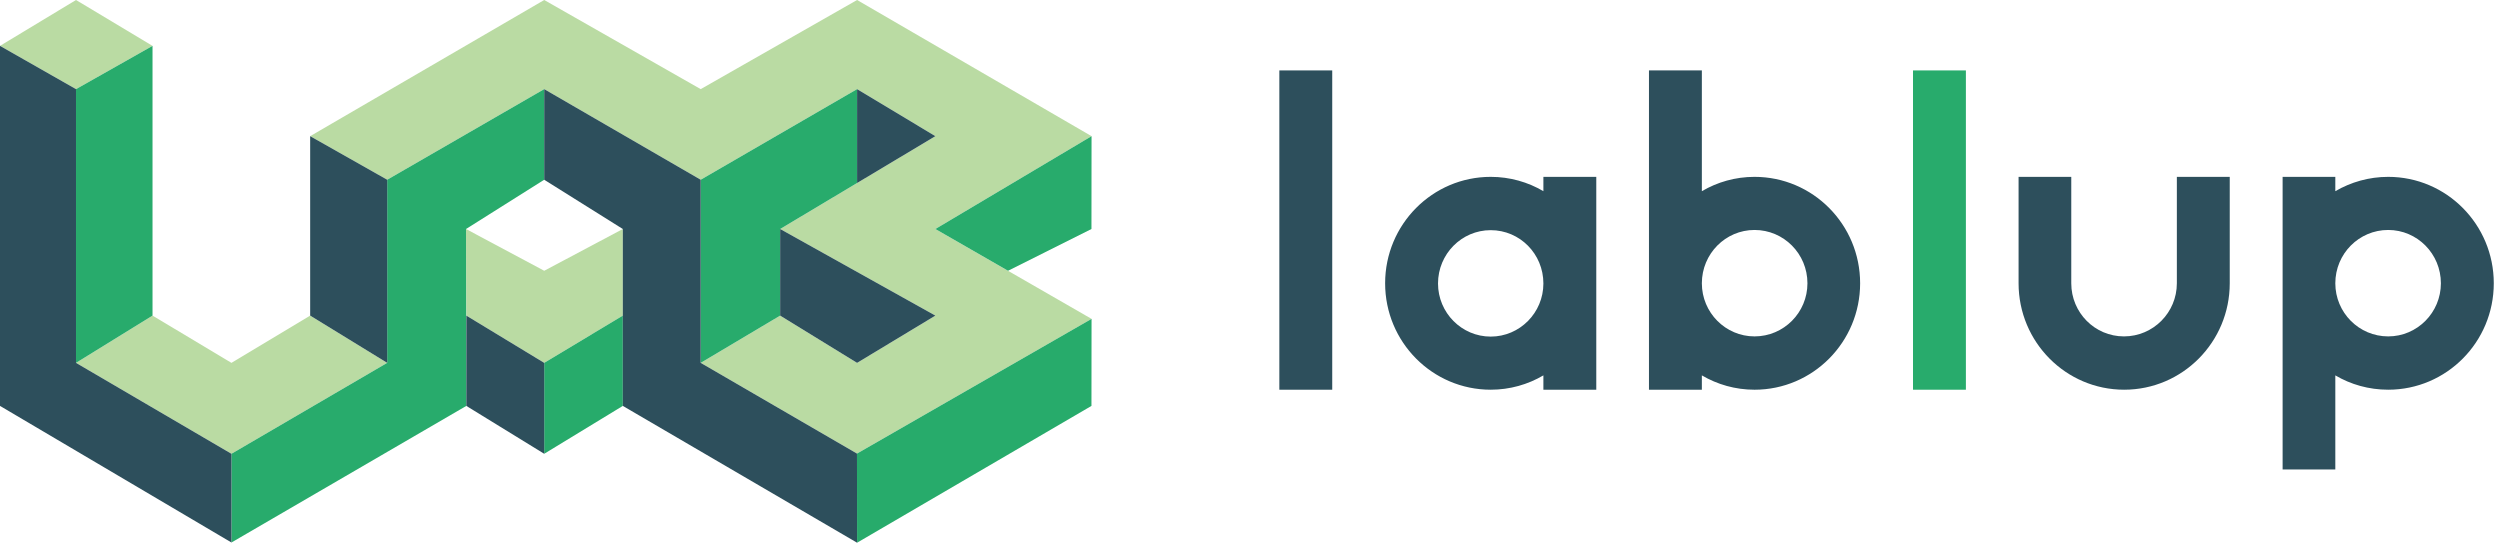 <svg width="213" height="47" viewBox="0 0 213 47" fill="none" xmlns="http://www.w3.org/2000/svg">
<path d="M0 3.909L6.475 7.594L12.995 3.909L6.475 0L0 3.909Z" fill="#BADBA3"/>
<path d="M19.719 30.916L26.426 26.89L32.99 30.916L19.719 38.662L6.476 30.916L12.995 26.89L19.719 30.916Z" fill="#BADBA3"/>
<path d="M32.99 15.314L46.367 7.594L59.7 15.314L73.024 7.594L79.694 11.602L66.468 19.511L79.694 26.89L73.024 30.916L66.468 26.89L59.7 30.916L73.015 38.645L93.001 27.168L79.694 19.511L93.001 11.602L73.024 0L59.7 7.594L46.367 0L26.426 11.602L32.99 15.314Z" fill="#BADBA3"/>
<path d="M39.705 19.511L46.367 23.07L53.065 19.511V26.89L46.367 30.916L39.732 26.89L39.705 19.511Z" fill="#BADBA3"/>
<path d="M6.476 30.916L12.995 26.89V3.909L6.476 7.594V30.916Z" fill="#28AB6C"/>
<path d="M32.989 15.314L46.366 7.594V15.314L39.705 19.511L39.731 34.583L19.719 46.221V38.662L32.989 30.916V15.314Z" fill="#28AB6C"/>
<path d="M59.699 15.314L73.023 7.594V15.592L66.468 19.511V26.89L59.699 30.916V15.314Z" fill="#28AB6C"/>
<path d="M73.015 38.645L93 27.168L92.992 34.583L73.023 46.239L73.015 38.645Z" fill="#27AB6B"/>
<path d="M46.366 30.916L53.064 26.89V34.583L46.366 38.662V30.916Z" fill="#27AB6B"/>
<path d="M0 3.909L6.475 7.594V30.916L19.719 38.663V46.221L0 34.583V3.909Z" fill="#2D4F5C"/>
<path d="M26.426 11.602L32.99 15.314V30.916L26.426 26.89V11.602Z" fill="#2D4F5C"/>
<path d="M46.366 7.594L59.699 15.314V30.916L73.014 38.645L73.023 46.239L53.064 34.583V19.511L46.366 15.314V7.594Z" fill="#2D4F5C"/>
<path d="M39.731 26.89L46.367 30.916V38.662L39.731 34.583V26.89Z" fill="#2D4F5C"/>
<path d="M73.023 7.594V15.592L79.694 11.602L73.023 7.594Z" fill="#2D4F5C"/>
<path d="M66.468 19.511L79.694 26.89L73.023 30.916L66.468 26.89V19.511Z" fill="#2D4F5C"/>
<path d="M79.694 19.511L85.885 23.07L92.992 19.511L93 11.602L79.694 19.511Z" fill="#28AB6C"/>
<path d="M113.506 6H109V33.204H113.506V6Z" fill="#2D4F5C"/>
<path d="M167.494 6H162.988V33.204H167.494V6Z" fill="#28AB6C"/>
<path d="M131.497 15.068V16.289C130.183 15.515 128.647 15.068 127.008 15.068C122.041 15.068 118.013 19.128 118.013 24.136C118.013 29.143 122.041 33.203 127.008 33.203C128.647 33.203 130.183 32.756 131.497 31.982V33.203H136.003V24.136V15.068H131.497ZM127.008 28.678C124.533 28.678 122.519 26.648 122.519 24.153C122.519 21.64 124.533 19.61 127.008 19.61C129.5 19.61 131.497 21.64 131.497 24.153C131.497 26.648 129.483 28.678 127.008 28.678Z" fill="#2D4F5C"/>
<path d="M144.998 33.204V31.982C146.313 32.756 147.849 33.204 149.487 33.204C154.454 33.204 158.483 29.143 158.483 24.136C158.483 19.129 154.454 15.068 149.487 15.068C147.849 15.068 146.313 15.515 144.998 16.29V6H140.492V24.136V33.204H144.998ZM149.487 19.593C151.979 19.593 153.994 21.624 153.994 24.136C153.994 26.631 151.979 28.661 149.487 28.661C147.012 28.661 144.998 26.631 144.998 24.136C144.998 21.624 147.012 19.593 149.487 19.593Z" fill="#2D4F5C"/>
<path d="M194.479 15.068V24.136V40H198.969V31.982C200.283 32.756 201.819 33.203 203.475 33.203C208.442 33.203 212.47 29.143 212.47 24.136C212.47 19.128 208.442 15.068 203.475 15.068C201.836 15.068 200.3 15.515 198.969 16.289V15.068H194.479ZM198.969 24.136C198.969 21.623 200.983 19.593 203.475 19.593C205.95 19.593 207.964 21.623 207.964 24.136C207.964 26.631 205.95 28.661 203.475 28.661C200.983 28.661 198.969 26.631 198.969 24.136Z" fill="#2D4F5C"/>
<path d="M185.468 15.068V24.136C185.468 26.631 183.454 28.661 180.962 28.661C178.47 28.661 176.472 26.631 176.472 24.136V15.068H171.983V24.136C171.983 29.143 176.012 33.203 180.979 33.203C185.946 33.203 189.974 29.143 189.974 24.136V15.068H185.485H185.468Z" fill="#2D4F5C"/>
</svg>
